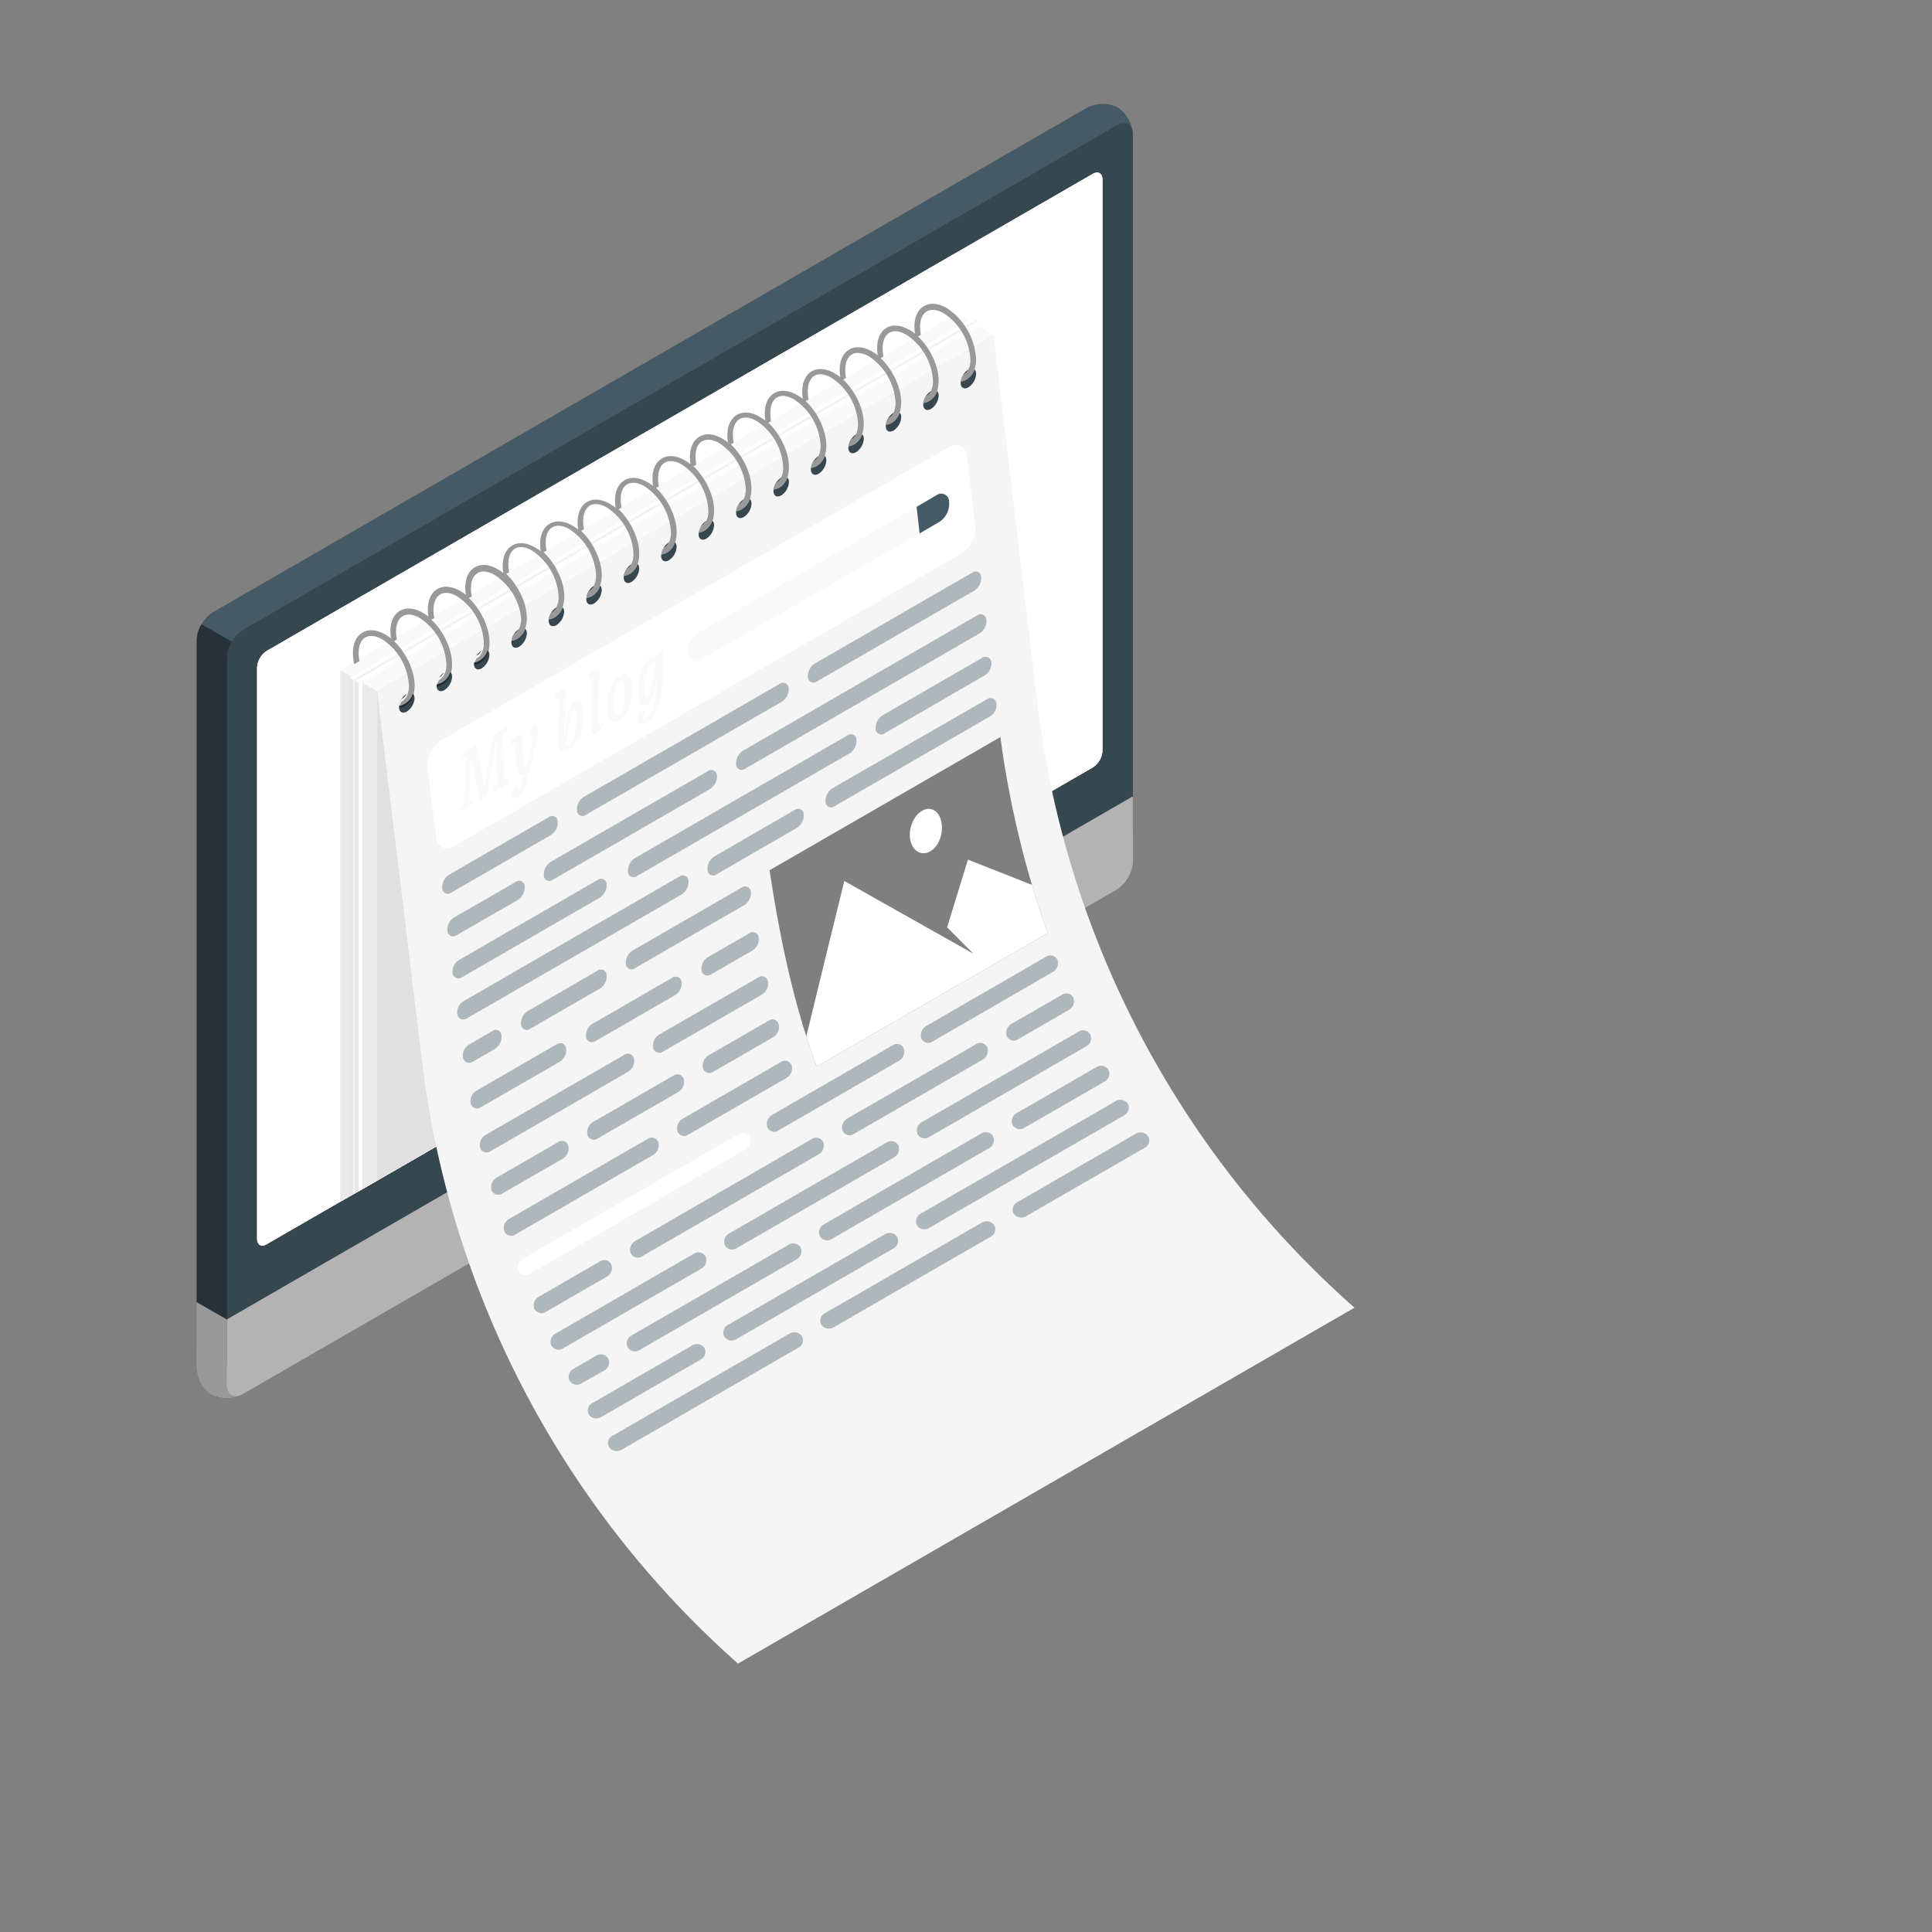 <svg xmlns="http://www.w3.org/2000/svg" viewBox="0 0 500 500"><rect x="0" y="0" width="500" height="500" fill="#808080" stroke="none"/><g id="freepik--Device--inject-171"><g id="freepik--device--inject-171"><path d="M202.51,341.47,236,322.12c3.45-2,5.18-4.6,5.18-7.21s0-4.66,0-4.66l-34.72-19.58a7.35,7.35,0,0,1-3.33-5.77V243.45l-58.46,33.78v41.45a7.35,7.35,0,0,0,3.33,5.77l29.54,17C184.42,345.46,195.61,345.46,202.51,341.47Z" style="fill:#FFFFFF"></path><g style="opacity:0.4"><path d="M202.51,341.47,236,322.12c3.45-2,5.18-4.6,5.18-7.21s0-4.66,0-4.66l-34.72-19.58a7.35,7.35,0,0,1-3.33-5.77V243.45l-58.46,33.78v41.45a7.35,7.35,0,0,0,3.33,5.77l29.54,17C184.42,345.46,195.61,345.46,202.51,341.47Z"></path></g><path d="M158.68,326v4.63L148,324.45a7.38,7.38,0,0,1-3.33-5.77V277.23l11.14-6.42c.23,2.82.48,5.75.71,8.59l-7.81,4.52v32.43a7.31,7.31,0,0,0,3.33,5.77Z" style="opacity:0.2"></path><path d="M148.68,316.36a7.36,7.36,0,0,0,3.33,5.77l25.5,14.69c6.9,4,18.09,4,25,0L236,317.47c6.9-4,6.9-10.44,0-14.42l-25.52-14.7a7.36,7.36,0,0,1-3.33-5.77V250.15l-58.46,33.78Z" style="fill:#FFFFFF"></path><path d="M148.68,316.36a7.36,7.36,0,0,0,3.33,5.77l25.5,14.69c6.9,4,18.09,4,25,0L236,317.47c6.9-4,6.9-10.44,0-14.42l-25.52-14.7a7.36,7.36,0,0,1-3.33-5.77V250.15l-58.46,33.78Z" style="opacity:0.3"></path><path d="M217.26,292.27h0l-6.79-3.92a7.36,7.36,0,0,1-3.33-5.77V250.15l-58.46,33.78v32.43a7.36,7.36,0,0,0,3.33,5.77l6.67,3.85Z" style="opacity:0.1"></path><path d="M241.16,310.26v4.65c0,2.62-1.73,5.21-5.18,7.22l-33.47,19.34a25.15,25.15,0,0,1-11.93,3v-4.64a25.15,25.15,0,0,0,11.93-3L236,317.47C239.43,315.49,241.16,312.87,241.16,310.26Z" style="fill:#FFFFFF"></path><path d="M241.16,310.26v4.65c0,2.62-1.73,5.21-5.18,7.22l-33.47,19.34a25.15,25.15,0,0,1-11.93,3v-4.64a25.15,25.15,0,0,0,11.93-3L236,317.47C239.43,315.49,241.16,312.87,241.16,310.26Z" style="opacity:0.2"></path><path d="M54.82,355.48c2.16,1.24,5.77,2.13,8.07.81L289,225.77c2.3-1.33,4.17-9.36,4.17-12V34.86a8.94,8.94,0,0,0-3.91-7.07,8.94,8.94,0,0,0-8.07.15L55.08,158.46a9.22,9.22,0,0,0-4.17,7.22V348.41A8.94,8.94,0,0,0,54.82,355.48Z" style="fill:#455a64"></path><path d="M62.3,361a9.05,9.05,0,0,1-7.48-.13c-3.21-1.84-3.91-5.36-3.91-8V337l7.81,4.52v16.84C58.72,360.75,60.28,361.82,62.3,361Z" style="fill:#FFFFFF"></path><path d="M62.3,361a9.05,9.05,0,0,1-7.48-.13c-3.21-1.84-3.91-5.36-3.91-8V337l7.81,4.52v16.84C58.72,360.75,60.28,361.82,62.3,361Z" style="opacity:0.4"></path><path d="M62.89,356.28,289,225.76c2.3-1.33,4.17-9.35,4.17-12V34.85c0-2.65-1.87-3.73-4.17-2.4L62.89,163a9.2,9.2,0,0,0-4.17,7.21V352.92C58.73,355.57,60.59,357.61,62.89,356.28Z" style="fill:#37474f"></path><path d="M58.72,341.48v16.84c0,2.65,1.87,3.73,4.17,2.4L289,230.2a9.22,9.22,0,0,0,4.17-7.21V206.11Z" style="fill:#FFFFFF"></path><path d="M58.72,341.48v16.84c0,2.65,1.87,3.73,4.17,2.4L289,230.2a9.22,9.22,0,0,0,4.17-7.21V206.11Z" style="opacity:0.3"></path><path d="M66.54,320.59V172.77a5.51,5.51,0,0,1,2.5-4.32L282.81,45c1.38-.79,2.5-.15,2.5,1.45V194.28a5.51,5.51,0,0,1-2.5,4.33L69,322C67.66,322.83,66.54,322.18,66.54,320.59Z" style="fill:#FFFFFF"></path><path d="M66.54,320.59V172.77a5.51,5.51,0,0,1,2.5-4.32L282.81,45c1.38-.79,2.5-.15,2.5,1.45V194.28a5.51,5.51,0,0,1-2.5,4.33L69,322C67.66,322.83,66.54,322.18,66.54,320.59Z" style="fill:#FFFFFF"></path><path d="M66.54,320.59V172.77a5.51,5.51,0,0,1,2.5-4.32L282.81,45c1.38-.79,2.5-.15,2.5,1.45V194.28a5.51,5.51,0,0,1-2.5,4.33L69,322C67.66,322.83,66.54,322.18,66.54,320.59Z" style="fill:#fff;opacity:0.5"></path><path d="M175.92,279.8a7.62,7.62,0,0,0-3.44,6c0,2.19,1.54,3.09,3.44,2a7.6,7.6,0,0,0,3.45-6C179.37,279.59,177.83,278.7,175.92,279.8Z" style="fill:#455a64"></path><path d="M60,166.06a8.86,8.86,0,0,0-1.23,4.12v171.3L50.91,337V165.68a8.63,8.63,0,0,1,1.23-4.12Z" style="fill:#263238"></path><polygon points="251.42 83.49 91.88 175.61 91.88 308.84 91.35 309.15 90.41 309.69 88.06 311.05 88.06 173.41 247.6 81.29 250.51 82.97 251.42 83.49" style="fill:#ebebeb"></polygon><polygon points="251.42 83.49 251.42 216.74 97.6 305.54 93.79 307.74 92.84 308.29 91.9 308.82 91.88 308.84 91.88 175.61 251.42 83.49" style="fill:#f0f0f0"></polygon><polygon points="247.6 81.29 251.42 83.5 91.88 175.61 88.06 173.4 247.6 81.29" style="fill:#fafafa"></polygon><polygon points="252.79 82.73 251.42 83.52 91.88 175.63 91.35 175.94 91.35 309.15 90.41 309.69 90.41 175.4 90.96 175.08 250.51 82.97 251.86 82.19 252.79 82.73" style="fill:#FFFFFF"></polygon><polygon points="252.79 82.73 251.42 83.52 91.88 175.63 91.35 175.94 91.35 309.15 90.41 309.69 90.41 175.4 90.96 175.08 250.51 82.97 251.86 82.19 252.79 82.73" style="opacity:0.1"></polygon><path d="M251.42,83.52,91.88,175.63h0l-.53.31v133.2l.53-.31,0,0,.94-.53,1-.55,3.81-2.2,153.82-88.81,1.37-.78V82.73Z" style="fill:#FFFFFF"></path><path d="M251.42,83.52,91.88,175.63h0l-.53.31v133.2l.53-.31,0,0,.94-.53,1-.55,3.81-2.2,153.82-88.81,1.37-.78V82.73Z" style="opacity:0.05"></path><polygon points="251.86 82.19 252.79 82.73 91.34 175.94 90.41 175.4 251.86 82.19" style="fill:#FFFFFF"></polygon><polygon points="251.86 82.19 252.79 82.73 91.34 175.94 90.41 175.4 251.86 82.19" style="fill:#fff;opacity:0.4"></polygon><polygon points="254.28 83.59 252.79 84.45 251.42 85.25 204.81 112.16 92.84 176.8 92.84 308.29 91.9 308.82 91.9 176.26 251.42 84.17 252.79 83.38 253.36 83.05 254.28 83.59" style="fill:#FFFFFF"></polygon><polygon points="254.28 83.59 252.79 84.45 251.42 85.25 204.81 112.16 92.84 176.8 92.84 308.29 91.9 308.82 91.9 176.26 251.42 84.17 252.79 83.38 253.36 83.05 254.28 83.59" style="opacity:0.1"></polygon><path d="M252.79,84.45l-1.37.8-46.61,26.91-112,64.65V308.29l1-.55,3.81-2.2,153.82-88.81,1.37-.78,1.49-.86V83.59Z" style="fill:#FFFFFF"></path><polygon points="253.35 83.05 254.29 83.59 92.84 176.81 91.91 176.26 253.35 83.05" style="fill:#FFFFFF"></polygon><polygon points="253.35 83.05 254.29 83.59 92.84 176.81 91.91 176.26 253.35 83.05" style="fill:#fff;opacity:0.4"></polygon><polygon points="257.15 86.81 254.28 88.47 252.79 89.33 251.42 90.11 97.6 178.91 97.6 305.54 93.79 307.74 93.79 176.71 251.42 85.71 252.79 84.91 253.33 84.61 254.28 85.16 257.15 86.81" style="fill:#ebebeb"></polygon><polygon points="253.32 84.6 257.14 86.8 97.61 178.91 93.79 176.71 253.32 84.6" style="fill:#fafafa"></polygon><polygon points="97.61 178.91 97.61 305.52 257.15 213.41 257.14 86.81 97.61 178.91" style="fill:#e0e0e0"></polygon></g></g><g id="freepik--Notebook--inject-171"><g id="freepik--notebook--inject-171"><path d="M268.46,181.87,257.15,86.81,97.6,178.92l11.64,95.86a247.91,247.91,0,0,0,81.24,155.3l.51.46,159.55-92.11h0A247.89,247.89,0,0,1,268.46,181.87Z" style="fill:#f5f5f5"></path><path d="M105.28,179.55c1.1-.63,2-.12,2,1.15a4.41,4.41,0,0,1-2,3.46c-1.11.64-2,.12-2-1.15A4.41,4.41,0,0,1,105.28,179.55Z" style="fill:#37474f"></path><path d="M99.66,163.64c-2.17-1.26-4.25-1.44-5.86-.51s-2.49,2.82-2.49,5.33a12.24,12.24,0,0,0,.35,2.83l1.33-.77a10.51,10.51,0,0,1-.21-2.06c0-2,.63-3.4,1.76-4.06s2.68-.47,4.38.51a15.2,15.2,0,0,1,6.88,11.91,6.24,6.24,0,0,1-.56,2.76,3.14,3.14,0,0,1-1.19,1.3l-.12.06a4.18,4.18,0,0,0-.63,1.73,4.21,4.21,0,0,0,1.48-.52,4.68,4.68,0,0,0,2.07-2.61,8.14,8.14,0,0,0,.42-2.72A16.84,16.84,0,0,0,99.66,163.64Z" style="fill:#FFFFFF"></path><path d="M115,174c1.1-.64,2-.12,2,1.15a4.43,4.43,0,0,1-2,3.46c-1.11.63-2,.12-2-1.16A4.39,4.39,0,0,1,115,174Z" style="fill:#37474f"></path><path d="M109.35,158c-2.17-1.25-4.25-1.43-5.86-.5s-2.49,2.82-2.49,5.33a12.16,12.16,0,0,0,.35,2.82l1.33-.77a10.41,10.41,0,0,1-.21-2c0-2,.63-3.41,1.76-4.06s2.68-.47,4.38.51a15.19,15.19,0,0,1,6.88,11.91,6,6,0,0,1-.56,2.75,3.2,3.2,0,0,1-1.19,1.3l-.12.07a4.13,4.13,0,0,0-.63,1.73,4.21,4.21,0,0,0,1.48-.52,4.7,4.7,0,0,0,2.07-2.62,8.12,8.12,0,0,0,.42-2.71A16.84,16.84,0,0,0,109.35,158Z" style="fill:#FFFFFF"></path><path d="M124.66,168.36c1.1-.63,2-.12,2,1.15a4.41,4.41,0,0,1-2,3.46c-1.11.64-2,.12-2-1.15A4.41,4.41,0,0,1,124.66,168.36Z" style="fill:#37474f"></path><path d="M119,152.45c-2.17-1.26-4.25-1.44-5.86-.51s-2.49,2.82-2.49,5.33a12.24,12.24,0,0,0,.35,2.83l1.33-.77a10.51,10.51,0,0,1-.21-2.06c0-2,.63-3.4,1.76-4.06s2.68-.47,4.38.51a15.2,15.2,0,0,1,6.88,11.91,6.08,6.08,0,0,1-.56,2.76,3.2,3.2,0,0,1-1.19,1.3l-.12.06a4.33,4.33,0,0,0-.63,1.73,4,4,0,0,0,1.48-.52,4.71,4.71,0,0,0,2.07-2.61,8.14,8.14,0,0,0,.42-2.72A16.84,16.84,0,0,0,119,152.45Z" style="fill:#FFFFFF"></path><path d="M134.35,162.77c1.1-.64,2-.12,2,1.15a4.43,4.43,0,0,1-2,3.46c-1.1.63-2,.12-2-1.16A4.4,4.4,0,0,1,134.35,162.77Z" style="fill:#37474f"></path><path d="M128.73,146.85c-2.17-1.25-4.25-1.43-5.86-.5s-2.49,2.82-2.49,5.33a12.16,12.16,0,0,0,.35,2.82l1.33-.77a10.41,10.41,0,0,1-.21-2c0-2,.63-3.41,1.76-4.06s2.69-.47,4.38.51A15.19,15.19,0,0,1,134.87,160a6,6,0,0,1-.56,2.75,3.2,3.2,0,0,1-1.19,1.3l-.12.07a4.27,4.27,0,0,0-.63,1.73,4.21,4.21,0,0,0,1.48-.52,4.7,4.7,0,0,0,2.07-2.62,8.12,8.12,0,0,0,.42-2.71A16.84,16.84,0,0,0,128.73,146.85Z" style="fill:#FFFFFF"></path><path d="M144,157.17c1.1-.63,2-.12,2,1.15a4.41,4.41,0,0,1-2,3.46c-1.1.64-2,.12-2-1.15A4.44,4.44,0,0,1,144,157.17Z" style="fill:#37474f"></path><path d="M138.42,141.26c-2.17-1.26-4.25-1.44-5.86-.51s-2.49,2.82-2.49,5.33a12.24,12.24,0,0,0,.35,2.83l1.33-.77a10.49,10.49,0,0,1-.2-2.06c0-2,.62-3.4,1.75-4.06s2.69-.47,4.39.51a15.22,15.22,0,0,1,6.87,11.91,6.08,6.08,0,0,1-.56,2.76,3.2,3.2,0,0,1-1.19,1.3l-.12.06a4.48,4.48,0,0,0-.63,1.73,4,4,0,0,0,1.48-.52,4.71,4.71,0,0,0,2.07-2.61,8.14,8.14,0,0,0,.42-2.72A16.84,16.84,0,0,0,138.42,141.26Z" style="fill:#FFFFFF"></path><path d="M153.73,151.58c1.1-.64,2-.12,2,1.15a4.43,4.43,0,0,1-2,3.46c-1.1.63-2,.12-2-1.16A4.4,4.4,0,0,1,153.73,151.58Z" style="fill:#37474f"></path><path d="M148.11,135.66c-2.17-1.25-4.25-1.43-5.86-.5s-2.49,2.82-2.49,5.32a12.74,12.74,0,0,0,.35,2.83l1.33-.77a10.42,10.42,0,0,1-.2-2.06c0-2,.62-3.4,1.75-4s2.69-.47,4.39.51a15.2,15.2,0,0,1,6.87,11.91,6.06,6.06,0,0,1-.56,2.75,3.2,3.2,0,0,1-1.19,1.3l-.12.07a4.43,4.43,0,0,0-.63,1.73,4.34,4.34,0,0,0,1.49-.52,4.69,4.69,0,0,0,2.06-2.62,8.11,8.11,0,0,0,.43-2.71A16.85,16.85,0,0,0,148.11,135.66Z" style="fill:#FFFFFF"></path><path d="M163.42,146c1.1-.63,2-.12,2,1.15a4.41,4.41,0,0,1-2,3.46c-1.1.64-2,.12-2-1.15A4.44,4.44,0,0,1,163.42,146Z" style="fill:#37474f"></path><path d="M157.8,130.07c-2.17-1.26-4.25-1.44-5.86-.51s-2.49,2.82-2.49,5.33a12.81,12.81,0,0,0,.35,2.83l1.33-.77a11.31,11.31,0,0,1-.2-2.06c0-2,.62-3.4,1.75-4.06s2.69-.47,4.39.51a15.22,15.22,0,0,1,6.87,11.91,6.08,6.08,0,0,1-.56,2.76,3.2,3.2,0,0,1-1.19,1.3l-.12.06a4.43,4.43,0,0,0-.63,1.73,4.14,4.14,0,0,0,1.49-.52A4.7,4.7,0,0,0,165,146a8.13,8.13,0,0,0,.43-2.72A16.85,16.85,0,0,0,157.8,130.07Z" style="fill:#FFFFFF"></path><path d="M173.11,140.39c1.1-.64,2-.12,2,1.15a4.43,4.43,0,0,1-2,3.46c-1.1.63-2,.12-2-1.16A4.4,4.4,0,0,1,173.11,140.39Z" style="fill:#37474f"></path><path d="M167.49,124.47c-2.17-1.25-4.25-1.43-5.86-.5s-2.49,2.81-2.49,5.32a12.74,12.74,0,0,0,.35,2.83l1.33-.77a11.22,11.22,0,0,1-.2-2.06c0-2,.62-3.4,1.75-4s2.69-.47,4.39.51a15.2,15.2,0,0,1,6.87,11.91,6.06,6.06,0,0,1-.56,2.75,3.07,3.07,0,0,1-1.19,1.3l-.12.07a4.43,4.43,0,0,0-.63,1.73,4.34,4.34,0,0,0,1.49-.52,4.72,4.72,0,0,0,2.06-2.62,8.11,8.11,0,0,0,.43-2.71A16.85,16.85,0,0,0,167.49,124.47Z" style="fill:#FFFFFF"></path><path d="M182.8,134.79c1.1-.63,2-.12,2,1.15a4.41,4.41,0,0,1-2,3.46c-1.1.64-2,.12-2-1.15A4.44,4.44,0,0,1,182.8,134.79Z" style="fill:#37474f"></path><path d="M177.18,118.88c-2.17-1.26-4.25-1.44-5.86-.51s-2.49,2.82-2.49,5.33a12.81,12.81,0,0,0,.35,2.83l1.33-.77a11.31,11.31,0,0,1-.2-2.06c0-2,.62-3.4,1.75-4.06s2.69-.47,4.39.51a15.22,15.22,0,0,1,6.87,11.91,6,6,0,0,1-.56,2.75,3.16,3.16,0,0,1-1.19,1.31l-.12.06a4.43,4.43,0,0,0-.63,1.73,4.14,4.14,0,0,0,1.49-.52,4.7,4.7,0,0,0,2.06-2.61,8.13,8.13,0,0,0,.43-2.72A16.85,16.85,0,0,0,177.18,118.88Z" style="fill:#FFFFFF"></path><path d="M192.49,129.2c1.1-.64,2-.12,2,1.15a4.43,4.43,0,0,1-2,3.46c-1.1.63-2,.12-2-1.16A4.39,4.39,0,0,1,192.49,129.2Z" style="fill:#37474f"></path><path d="M186.87,113.28c-2.17-1.25-4.25-1.43-5.86-.5s-2.49,2.81-2.49,5.32a12.74,12.74,0,0,0,.35,2.83l1.33-.77a11.22,11.22,0,0,1-.2-2.06c0-2,.62-3.4,1.75-4s2.69-.47,4.39.51A15.2,15.2,0,0,1,193,126.47a6.06,6.06,0,0,1-.56,2.75,3.2,3.2,0,0,1-1.19,1.3l-.12.07a4.43,4.43,0,0,0-.63,1.73,4.34,4.34,0,0,0,1.49-.52,4.75,4.75,0,0,0,2.07-2.62,8.38,8.38,0,0,0,.42-2.71A16.85,16.85,0,0,0,186.87,113.28Z" style="fill:#FFFFFF"></path><path d="M202.18,123.6c1.1-.63,2-.12,2,1.15a4.41,4.41,0,0,1-2,3.46c-1.1.64-2,.12-2-1.15A4.43,4.43,0,0,1,202.18,123.6Z" style="fill:#37474f"></path><path d="M196.56,107.69c-2.17-1.26-4.25-1.44-5.85-.51s-2.5,2.82-2.5,5.33a12.81,12.81,0,0,0,.35,2.83l1.33-.77a11.31,11.31,0,0,1-.2-2.06c0-2,.62-3.4,1.75-4.06s2.69-.47,4.39.51a15.22,15.22,0,0,1,6.87,11.91,6,6,0,0,1-.56,2.75,3.1,3.1,0,0,1-1.19,1.31l-.12.06a4.43,4.43,0,0,0-.63,1.73,4.34,4.34,0,0,0,1.49-.52,4.71,4.71,0,0,0,2.07-2.61,8.14,8.14,0,0,0,.42-2.72A16.85,16.85,0,0,0,196.56,107.69Z" style="fill:#FFFFFF"></path><path d="M211.86,118c1.1-.64,2-.12,2,1.15a4.43,4.43,0,0,1-2,3.46c-1.1.63-2,.12-2-1.15A4.41,4.41,0,0,1,211.86,118Z" style="fill:#37474f"></path><path d="M206.24,102.09c-2.17-1.25-4.25-1.43-5.86-.5s-2.49,2.82-2.49,5.33a12.88,12.88,0,0,0,.35,2.83l1.33-.77a11.31,11.31,0,0,1-.2-2.06c0-2,.62-3.41,1.75-4.06s2.69-.47,4.39.51a15.22,15.22,0,0,1,6.87,11.91,6,6,0,0,1-.56,2.75,3.14,3.14,0,0,1-1.19,1.3l-.12.07a4.43,4.43,0,0,0-.63,1.73,4.34,4.34,0,0,0,1.49-.52,4.75,4.75,0,0,0,2.07-2.62,8.34,8.34,0,0,0,.42-2.71A16.87,16.87,0,0,0,206.24,102.09Z" style="fill:#FFFFFF"></path><path d="M221.55,112.41c1.1-.63,2-.12,2,1.16a4.39,4.39,0,0,1-2,3.45c-1.1.64-2,.12-2-1.15A4.43,4.43,0,0,1,221.55,112.41Z" style="fill:#37474f"></path><path d="M215.93,96.5c-2.17-1.25-4.25-1.44-5.85-.51s-2.49,2.82-2.49,5.33a12.71,12.71,0,0,0,.34,2.83l1.33-.77a11.31,11.31,0,0,1-.2-2.06c0-2,.62-3.4,1.75-4.06s2.69-.47,4.39.52a15.2,15.2,0,0,1,6.87,11.91,6.06,6.06,0,0,1-.56,2.75,3.07,3.07,0,0,1-1.19,1.3l-.12.06a4.47,4.47,0,0,0-.63,1.74,4.56,4.56,0,0,0,1.49-.52,4.74,4.74,0,0,0,2.07-2.62,8.12,8.12,0,0,0,.42-2.71A16.85,16.85,0,0,0,215.93,96.5Z" style="fill:#FFFFFF"></path><path d="M231.24,106.82c1.1-.64,2-.12,2,1.15a4.44,4.44,0,0,1-2,3.46c-1.1.63-2,.12-2-1.15A4.41,4.41,0,0,1,231.24,106.82Z" style="fill:#37474f"></path><path d="M225.63,90.9c-2.18-1.25-4.26-1.43-5.86-.5s-2.49,2.82-2.49,5.33a12.85,12.85,0,0,0,.34,2.83l1.34-.78a10.41,10.41,0,0,1-.21-2c0-2,.62-3.41,1.75-4.06s2.69-.47,4.39.51a15.23,15.23,0,0,1,6.88,11.91,6.17,6.17,0,0,1-.56,2.75,3.22,3.22,0,0,1-1.2,1.3l-.12.07a4.25,4.25,0,0,0-.62,1.73,4.36,4.36,0,0,0,1.48-.52,4.75,4.75,0,0,0,2.07-2.62,8.34,8.34,0,0,0,.42-2.71A16.87,16.87,0,0,0,225.63,90.9Z" style="fill:#FFFFFF"></path><path d="M240.93,101.22c1.1-.63,2-.12,2,1.16a4.4,4.4,0,0,1-2,3.45c-1.1.64-2,.12-2-1.15A4.43,4.43,0,0,1,240.93,101.22Z" style="fill:#37474f"></path><path d="M235.32,85.31c-2.17-1.25-4.26-1.44-5.86-.51S227,87.62,227,90.13a12.71,12.71,0,0,0,.34,2.83l1.34-.77a10.51,10.51,0,0,1-.21-2.06c0-2,.62-3.4,1.75-4.06s2.69-.47,4.39.52a15.21,15.21,0,0,1,6.88,11.91,6.2,6.2,0,0,1-.56,2.75,3.29,3.29,0,0,1-1.2,1.3l-.12.06a4.3,4.3,0,0,0-.62,1.74,4.58,4.58,0,0,0,1.48-.52,4.74,4.74,0,0,0,2.07-2.62,8.38,8.38,0,0,0,.42-2.71A16.84,16.84,0,0,0,235.32,85.31Z" style="fill:#FFFFFF"></path><path d="M250.62,95.63c1.1-.64,2-.12,2,1.15a4.44,4.44,0,0,1-2,3.46c-1.1.63-2,.12-2-1.15A4.41,4.41,0,0,1,250.62,95.63Z" style="fill:#37474f"></path><path d="M245,79.71c-2.17-1.25-4.26-1.43-5.86-.5s-2.49,2.82-2.49,5.33a12.31,12.31,0,0,0,.35,2.83l1.33-.78a10.41,10.41,0,0,1-.21-2c0-2,.62-3.41,1.75-4.06s2.69-.47,4.39.51a15.23,15.23,0,0,1,6.88,11.91,6.17,6.17,0,0,1-.56,2.75,3.16,3.16,0,0,1-1.2,1.3l-.12.07a4.25,4.25,0,0,0-.62,1.73,4.36,4.36,0,0,0,1.48-.52,4.7,4.7,0,0,0,2.07-2.62,8.08,8.08,0,0,0,.42-2.71A16.84,16.84,0,0,0,245,79.71Z" style="fill:#FFFFFF"></path><path d="M245,79.71c-2.17-1.25-4.26-1.43-5.86-.5s-2.49,2.82-2.49,5.33a11.26,11.26,0,0,0,.16,1.81,13,13,0,0,0-1.5-1c-2.18-1.25-4.26-1.44-5.86-.51S227,87.62,227,90.13a11.49,11.49,0,0,0,.16,1.82,12,12,0,0,0-1.5-1c-2.18-1.25-4.26-1.43-5.86-.5s-2.49,2.82-2.49,5.33a11.26,11.26,0,0,0,.16,1.81,12.31,12.31,0,0,0-1.51-1c-2.17-1.25-4.25-1.44-5.85-.51s-2.49,2.82-2.49,5.33a11.49,11.49,0,0,0,.16,1.82,11.38,11.38,0,0,0-1.51-1c-2.17-1.25-4.25-1.43-5.86-.5s-2.49,2.82-2.49,5.33a11.28,11.28,0,0,0,.17,1.8,11.12,11.12,0,0,0-1.5-1c-2.17-1.26-4.25-1.44-5.85-.51s-2.5,2.82-2.5,5.33a11.29,11.29,0,0,0,.17,1.81,12.31,12.31,0,0,0-1.51-1c-2.17-1.25-4.25-1.43-5.86-.5s-2.49,2.81-2.49,5.32a11.52,11.52,0,0,0,.17,1.82,10.43,10.43,0,0,0-1.51-1c-2.17-1.26-4.25-1.44-5.86-.51s-2.49,2.82-2.49,5.33a11.29,11.29,0,0,0,.17,1.81,12.31,12.31,0,0,0-1.51-1c-2.17-1.25-4.25-1.43-5.86-.5s-2.49,2.81-2.49,5.32a11.42,11.42,0,0,0,.17,1.82,11.29,11.29,0,0,0-1.51-1c-2.17-1.26-4.25-1.44-5.86-.51s-2.49,2.82-2.49,5.33a11.29,11.29,0,0,0,.17,1.81,12.31,12.31,0,0,0-1.51-1c-2.17-1.25-4.25-1.43-5.86-.5s-2.49,2.82-2.49,5.32a11.42,11.42,0,0,0,.17,1.82,11.29,11.29,0,0,0-1.51-1c-2.17-1.26-4.25-1.44-5.86-.51s-2.49,2.82-2.49,5.33a11.29,11.29,0,0,0,.17,1.81,12.31,12.31,0,0,0-1.51-1c-2.17-1.25-4.25-1.43-5.86-.5s-2.49,2.82-2.49,5.33a11.4,11.4,0,0,0,.17,1.81,11.29,11.29,0,0,0-1.51-1c-2.17-1.26-4.25-1.44-5.86-.51s-2.49,2.82-2.49,5.33a11.29,11.29,0,0,0,.17,1.81,12.31,12.31,0,0,0-1.51-1c-2.17-1.25-4.25-1.43-5.86-.5s-2.49,2.82-2.49,5.33a11.4,11.4,0,0,0,.17,1.81,11.29,11.29,0,0,0-1.51-1c-2.17-1.26-4.25-1.44-5.86-.51s-2.49,2.82-2.49,5.33a12.24,12.24,0,0,0,.35,2.83l1.33-.77a10.51,10.51,0,0,1-.21-2.06c0-2,.63-3.4,1.76-4.06s2.68-.47,4.38.51a15.2,15.2,0,0,1,6.88,11.91,6.24,6.24,0,0,1-.56,2.76,3.14,3.14,0,0,1-1.19,1.3l-.12.06a4.18,4.18,0,0,0-.63,1.73,4.21,4.21,0,0,0,1.48-.52,4.68,4.68,0,0,0,2.07-2.61,8.14,8.14,0,0,0,.42-2.72c0-3.93-2.24-8.56-5.33-11.47l.74-.43a10.41,10.41,0,0,1-.21-2c0-2,.63-3.41,1.76-4.06s2.68-.47,4.38.51a15.19,15.19,0,0,1,6.88,11.91,6,6,0,0,1-.56,2.75,3.2,3.2,0,0,1-1.19,1.3l-.12.07a4.13,4.13,0,0,0-.63,1.73,4.21,4.21,0,0,0,1.48-.52,4.7,4.7,0,0,0,2.07-2.62,8.12,8.12,0,0,0,.42-2.71c0-3.93-2.24-8.57-5.33-11.47l.74-.43a10.51,10.51,0,0,1-.21-2.06c0-2,.63-3.4,1.76-4.06s2.68-.47,4.38.51a15.2,15.2,0,0,1,6.88,11.91,6.08,6.08,0,0,1-.56,2.76,3.2,3.2,0,0,1-1.19,1.3l-.12.06a4.27,4.27,0,0,0-.63,1.73,4,4,0,0,0,1.48-.52,4.71,4.71,0,0,0,2.07-2.61,8.14,8.14,0,0,0,.42-2.72c0-3.93-2.24-8.56-5.33-11.47l.74-.43a10.41,10.41,0,0,1-.21-2c0-2,.63-3.41,1.76-4.06s2.69-.47,4.38.51A15.19,15.19,0,0,1,134.87,160a6,6,0,0,1-.56,2.75,3.2,3.2,0,0,1-1.19,1.3l-.12.07a4.27,4.27,0,0,0-.63,1.73,4.21,4.21,0,0,0,1.48-.52,4.7,4.7,0,0,0,2.07-2.62,8.12,8.12,0,0,0,.42-2.71c0-3.93-2.24-8.57-5.33-11.47l.74-.43a10.49,10.49,0,0,1-.2-2.06c0-2,.62-3.4,1.75-4.06s2.69-.47,4.38.51a15.2,15.2,0,0,1,6.88,11.91,6.08,6.08,0,0,1-.56,2.76,3.2,3.2,0,0,1-1.19,1.3l-.12.06a4.43,4.43,0,0,0-.63,1.73,4.14,4.14,0,0,0,1.49-.52,4.74,4.74,0,0,0,2.06-2.61,8.13,8.13,0,0,0,.43-2.72c0-3.93-2.25-8.56-5.34-11.47l.74-.43a10.42,10.42,0,0,1-.2-2.06c0-2,.62-3.4,1.75-4s2.69-.47,4.39.51a15.2,15.2,0,0,1,6.87,11.91,6.06,6.06,0,0,1-.56,2.75,3.2,3.2,0,0,1-1.19,1.3l-.12.07a4.43,4.43,0,0,0-.63,1.73,4.34,4.34,0,0,0,1.49-.52,4.69,4.69,0,0,0,2.06-2.62,8.11,8.11,0,0,0,.43-2.71c0-3.93-2.25-8.57-5.34-11.47l.74-.43a11.31,11.31,0,0,1-.2-2.06c0-2,.62-3.4,1.75-4.06s2.69-.47,4.39.51a15.22,15.22,0,0,1,6.87,11.91,6.08,6.08,0,0,1-.56,2.76,3.2,3.2,0,0,1-1.19,1.3l-.12.06a4.43,4.43,0,0,0-.63,1.73,4.14,4.14,0,0,0,1.49-.52A4.7,4.7,0,0,0,165,146a8.13,8.13,0,0,0,.43-2.72c0-3.93-2.25-8.56-5.34-11.47l.74-.43a11.22,11.22,0,0,1-.2-2.06c0-2,.62-3.4,1.75-4s2.69-.47,4.39.51a15.2,15.2,0,0,1,6.87,11.91,6.06,6.06,0,0,1-.56,2.75,3.07,3.07,0,0,1-1.19,1.3l-.12.07a4.43,4.43,0,0,0-.63,1.73,4.34,4.34,0,0,0,1.49-.52,4.72,4.72,0,0,0,2.06-2.62,8.11,8.11,0,0,0,.43-2.71c0-3.93-2.25-8.57-5.34-11.47l.74-.43a11.31,11.31,0,0,1-.2-2.06c0-2,.62-3.4,1.75-4.06s2.69-.47,4.39.51a15.22,15.22,0,0,1,6.87,11.91,6,6,0,0,1-.56,2.75,3.16,3.16,0,0,1-1.19,1.31l-.12.06a4.43,4.43,0,0,0-.63,1.73,4.14,4.14,0,0,0,1.49-.52,4.7,4.7,0,0,0,2.06-2.61,8.13,8.13,0,0,0,.43-2.72c0-3.93-2.25-8.56-5.34-11.47l.74-.43a11.22,11.22,0,0,1-.2-2.06c0-2,.62-3.4,1.75-4s2.69-.47,4.39.51A15.2,15.2,0,0,1,193,126.47a6.06,6.06,0,0,1-.56,2.75,3.2,3.2,0,0,1-1.19,1.3l-.12.07a4.43,4.43,0,0,0-.63,1.73,4.34,4.34,0,0,0,1.49-.52,4.75,4.75,0,0,0,2.07-2.62,8.38,8.38,0,0,0,.42-2.71c0-3.93-2.25-8.57-5.34-11.47l.74-.43a11.31,11.31,0,0,1-.2-2.06c0-2,.62-3.4,1.75-4.06s2.69-.47,4.39.51a15.22,15.22,0,0,1,6.87,11.91,6,6,0,0,1-.56,2.75,3.1,3.1,0,0,1-1.19,1.31l-.12.06a4.43,4.43,0,0,0-.63,1.73,4.34,4.34,0,0,0,1.49-.52,4.71,4.71,0,0,0,2.07-2.61,8.14,8.14,0,0,0,.42-2.72c0-3.93-2.25-8.57-5.34-11.47l.73-.42a11.31,11.31,0,0,1-.2-2.06c0-2,.62-3.41,1.75-4.06s2.69-.47,4.39.51a15.22,15.22,0,0,1,6.87,11.91,6,6,0,0,1-.56,2.75,3.14,3.14,0,0,1-1.19,1.3l-.12.07a4.43,4.43,0,0,0-.63,1.73,4.34,4.34,0,0,0,1.49-.52,4.75,4.75,0,0,0,2.07-2.62,8.34,8.34,0,0,0,.42-2.71c0-3.93-2.25-8.57-5.34-11.47l.74-.43a11.31,11.31,0,0,1-.2-2.06c0-2,.62-3.4,1.75-4.06s2.69-.47,4.39.52a15.2,15.2,0,0,1,6.87,11.91,6.06,6.06,0,0,1-.56,2.75,3.07,3.07,0,0,1-1.19,1.3l-.12.06a4.47,4.47,0,0,0-.63,1.74,4.56,4.56,0,0,0,1.49-.52,4.74,4.74,0,0,0,2.07-2.62,8.12,8.12,0,0,0,.42-2.71c0-3.94-2.25-8.57-5.34-11.47l.75-.44a10.41,10.41,0,0,1-.21-2c0-2,.62-3.41,1.75-4.06s2.69-.47,4.39.51a15.23,15.23,0,0,1,6.88,11.91,6.17,6.17,0,0,1-.56,2.75,3.22,3.22,0,0,1-1.2,1.3l-.12.07a4.25,4.25,0,0,0-.62,1.73,4.36,4.36,0,0,0,1.48-.52,4.75,4.75,0,0,0,2.07-2.62,8.34,8.34,0,0,0,.42-2.71c0-3.93-2.25-8.57-5.34-11.47l.75-.43a10.51,10.51,0,0,1-.21-2.06c0-2,.62-3.4,1.75-4.06s2.69-.47,4.39.52a15.21,15.21,0,0,1,6.88,11.91,6.2,6.2,0,0,1-.56,2.75,3.29,3.29,0,0,1-1.2,1.3l-.12.06a4.3,4.3,0,0,0-.62,1.74,4.58,4.58,0,0,0,1.48-.52,4.74,4.74,0,0,0,2.07-2.62,8.38,8.38,0,0,0,.42-2.71c0-3.94-2.25-8.57-5.34-11.48l.75-.43a10.41,10.41,0,0,1-.21-2c0-2,.62-3.41,1.75-4.06s2.69-.47,4.39.51a15.23,15.23,0,0,1,6.88,11.91,6.17,6.17,0,0,1-.56,2.75,3.16,3.16,0,0,1-1.2,1.3l-.12.07a4.25,4.25,0,0,0-.62,1.73,4.36,4.36,0,0,0,1.48-.52,4.7,4.7,0,0,0,2.07-2.62,8.08,8.08,0,0,0,.42-2.71A16.84,16.84,0,0,0,245,79.71Z" style="opacity:0.4"></path><path d="M114.22,191.54,245.5,115.75c2.29-1.32,4.4-.27,4.71,2.36l2.18,18a7.87,7.87,0,0,1-3.58,7.15L117.58,218.94c-2.29,1.32-4.41.26-4.73-2.36l-2.2-17.89A7.84,7.84,0,0,1,114.22,191.54Z" style="fill:#FFFFFF"></path><path d="M125.93,205.81l-1.73,1.36-2.39-11.59-.53,11.56,1.23-.41-.08,1.23L119,210l.08-1.24,1.13-.94.54-12.15-1.15.3.08-1.19,3.56-2.05,2.13,10.62,2.37-13.22,3.53-2-.08,1.24-1,.86.27,11.72,1.21-.42-.08,1.23L127.53,205l.08-1.23,1.13-.93-.24-11.4Z" style="fill:#fafafa"></path><path d="M133.81,206.24c-.77.44-1.29.13-1.29-.78a2.87,2.87,0,0,1,1.17-2.49l.18.59c.13.41.27.75.61.55s.55-.82.77-1.69l.57-2.19-.36.21c-.55.32-.91.12-1.25-.53a15.19,15.19,0,0,1-.74-5.71v-1.61c0-.45-.1-.54-.3-.42a3.7,3.7,0,0,0-.7.68l-.22-1a6.68,6.68,0,0,1,1.74-1.68c.94-.54,1.23.12,1.23,1.24,0,.48,0,1,0,1.6a17,17,0,0,0,.51,5c.16.52.34.5.53.39l.06,0,1.47-6.35c.29-1.24.14-1.45-.32-1.44H137a2.76,2.76,0,0,1,1.07-2.72c.68-.39,1.12,0,1.12,1.18a25.19,25.19,0,0,1-.92,5.08l-1.74,7C135.9,203.51,135.31,205.37,133.81,206.24Z" style="fill:#fafafa"></path><path d="M144.45,194.55l.35-14.15-1.1.19.08-1.19L146.2,178l.22.1-.17,7.1-.41,5.21.11,0,.51-3.21c.52-3.29,1.1-4.89,2.42-5.65,1.48-.86,2.14.6,2.14,3.39,0,4.41-1.45,7.66-3.6,8.9A5.05,5.05,0,0,1,144.45,194.55Zm2.45-5-.52,3a1.18,1.18,0,0,0,1-.19c1.28-.74,1.77-3.65,1.77-6.21,0-1.3,0-2.9-.63-2.54S147.59,185.52,146.9,189.54Z" style="fill:#fafafa"></path><path d="M152.32,175.62l.11-1.21L154.9,173l.22.11-.3,13.93c0,.58.05.86.36.68a2.67,2.67,0,0,0,.72-.89l.32.84a6,6,0,0,1-1.83,2.15c-.85.5-1.33.08-1.29-1.45l.34-12.94Z" style="fill:#fafafa"></path><path d="M160.54,174.81c2.07-1.2,3,.46,3,3.61s-1,6.67-3.41,8.07c-1.95,1.12-3-.34-3-3.54S158,176.27,160.54,174.81Zm1.17,4.65c0-2.3-.22-3.8-1.25-3.21-1.27.73-1.47,3.28-1.47,5.65s.28,3.67,1.27,3.1C161.47,184.3,161.71,182,161.71,179.46Z" style="fill:#fafafa"></path><path d="M169.89,175l-.29,1.76c-.59,3.56-1.1,4.91-2.3,5.6-1.56.9-2.24-.82-2.24-3.34,0-4,1.31-7.55,3.32-8.71a3.32,3.32,0,0,1,1.69-.47l.92-1.06.55-.1-.22,9.37c-.09,3.56-1.42,7.4-4.14,9-1.09.63-2.23.61-2.23-.93a2.57,2.57,0,0,1,1-2.2.74.74,0,0,1,.91.07l-.13.62c-.22,1.06-.07,1.4.65,1,1.43-.82,2.19-3.16,2.36-6.5l.22-4.09Zm-.65-.72.47-2.83a1.15,1.15,0,0,0-1,.17c-1.29.74-1.8,3.47-1.8,6.37,0,1.88.08,2.83.69,2.48S168.49,178.85,169.24,174.25Z" style="fill:#fafafa"></path><path d="M245.61,129.88l0,.21a5.49,5.49,0,0,1-2.51,5l-61.72,35.6A2.05,2.05,0,0,1,178.1,169l0-.18a5.52,5.52,0,0,1,2.5-5l61.73-35.63A2.05,2.05,0,0,1,245.61,129.88Z" style="fill:#fafafa"></path><path d="M238,138.05l5.12-3a5.49,5.49,0,0,0,2.51-5l0-.21a2.05,2.05,0,0,0-3.3-1.66l-5.12,3Z" style="fill:#455a64"></path><path d="M144.34,212.61a3.87,3.87,0,0,1-1.8,3.51L116.8,231a1.45,1.45,0,0,1-2.35-1.12,3.85,3.85,0,0,1,1.79-3.51L142,211.49A1.44,1.44,0,0,1,144.34,212.61Z" style="fill:#455a64;opacity:0.4"></path><path d="M204.12,178.1a3.88,3.88,0,0,1-1.8,3.51l-50.67,29.25a1.45,1.45,0,0,1-2.35-1.12,3.87,3.87,0,0,1,1.8-3.51L201.77,177A1.45,1.45,0,0,1,204.12,178.1Z" style="fill:#455a64;opacity:0.4"></path><path d="M252.12,152.86l-40.69,23.49a1.45,1.45,0,0,1-2.35-1.12,3.87,3.87,0,0,1,1.8-3.51l40.71-23.51a1.44,1.44,0,0,1,2.34,1.13A3.9,3.9,0,0,1,252.12,152.86Z" style="fill:#455a64;opacity:0.4"></path><path d="M135.79,229.42a3.87,3.87,0,0,1-1.8,3.51L118.2,242a1.49,1.49,0,0,1-2.42-1.08,3.74,3.74,0,0,1,1.73-3.48l15.92-9.18A1.45,1.45,0,0,1,135.79,229.42Z" style="fill:#455a64;opacity:0.4"></path><path d="M185.54,200.69a3.88,3.88,0,0,1-1.79,3.51L143.1,227.67a1.44,1.44,0,0,1-2.35-1.12,3.88,3.88,0,0,1,1.79-3.51l40.64-23.46A1.45,1.45,0,0,1,185.54,200.69Z" style="fill:#455a64;opacity:0.4"></path><path d="M253.52,163.92l-60.66,35a1.45,1.45,0,0,1-2.36-1.13,3.89,3.89,0,0,1,1.8-3.51l60.56-35a1.49,1.49,0,0,1,2.41,1.09A3.74,3.74,0,0,1,253.52,163.92Z" style="fill:#455a64;opacity:0.4"></path><path d="M157,228.81a3.88,3.88,0,0,1-1.8,3.52l-35.59,20.55a1.54,1.54,0,0,1-2.48-1,3.53,3.53,0,0,1,1.66-3.43l35.86-20.71A1.45,1.45,0,0,1,157,228.81Z" style="fill:#455a64;opacity:0.4"></path><path d="M221.66,191.45a3.86,3.86,0,0,1-1.79,3.52l-55,31.74a1.45,1.45,0,0,1-2.35-1.12,3.89,3.89,0,0,1,1.8-3.52l55-31.74A1.45,1.45,0,0,1,221.66,191.45Z" style="fill:#455a64;opacity:0.4"></path><path d="M254.88,174.76l-25.9,15a1.45,1.45,0,0,1-2.36-1.12,3.9,3.9,0,0,1,1.8-3.52l25.67-14.82a1.54,1.54,0,0,1,2.47,1.06A3.58,3.58,0,0,1,254.88,174.76Z" style="fill:#455a64;opacity:0.4"></path><path d="M178.16,228a3.85,3.85,0,0,1-1.79,3.51l-55.47,32a1.59,1.59,0,0,1-2.54-1,3.4,3.4,0,0,1,1.6-3.41l55.84-32.24A1.45,1.45,0,0,1,178.16,228Z" style="fill:#455a64;opacity:0.4"></path><path d="M208,210.75a3.86,3.86,0,0,1-1.79,3.51l-20.76,12a1.44,1.44,0,0,1-2.35-1.12,3.86,3.86,0,0,1,1.79-3.51l20.75-12A1.45,1.45,0,0,1,208,210.75Z" style="fill:#455a64;opacity:0.4"></path><path d="M256.22,185.4,216,208.64a1.45,1.45,0,0,1-2.35-1.12,3.87,3.87,0,0,1,1.79-3.52l39.9-23a1.58,1.58,0,0,1,2.53,1A3.44,3.44,0,0,1,256.22,185.4Z" style="fill:#455a64;opacity:0.4"></path><path d="M129.78,268a3.78,3.78,0,0,1-1.75,3.5l-5.59,3.23a1.66,1.66,0,0,1-2.62-1,3.26,3.26,0,0,1,1.53-3.37l6-3.49A1.48,1.48,0,0,1,129.78,268Z" style="fill:#455a64;opacity:0.4"></path><path d="M157,252.34a3.76,3.76,0,0,1-1.74,3.49l-18,10.4a1.48,1.48,0,0,1-2.41-1.09,3.76,3.76,0,0,1,1.75-3.49l18-10.41A1.47,1.47,0,0,1,157,252.34Z" style="fill:#455a64;opacity:0.4"></path><path d="M194.33,230.76a3.68,3.68,0,0,1-1.71,3.47l-28.26,16.31a1.49,1.49,0,0,1-2.41-1.09A3.76,3.76,0,0,1,163.7,246l28.21-16.28A1.5,1.5,0,0,1,194.33,230.76Z" style="fill:#455a64;opacity:0.4"></path><path d="M146.52,271.34a3.52,3.52,0,0,1-1.65,3.43L124.5,286.53a1.71,1.71,0,0,1-2.68-.93,3.11,3.11,0,0,1,1.47-3.32l20.74-12A1.55,1.55,0,0,1,146.52,271.34Z" style="fill:#455a64;opacity:0.4"></path><path d="M176.39,254.1a3.5,3.5,0,0,1-1.64,3.42l-12.7,7.33-7.87,4.54a1.56,1.56,0,0,1-2.51-1,3.53,3.53,0,0,1,1.66-3.43l20.57-11.88A1.55,1.55,0,0,1,176.39,254.1Z" style="fill:#455a64;opacity:0.4"></path><path d="M196.35,242.57a3.52,3.52,0,0,1-1.64,3.43l-10.66,6.15a1.56,1.56,0,0,1-2.5-1,3.51,3.51,0,0,1,1.66-3.43l10.66-6.15A1.54,1.54,0,0,1,196.35,242.57Z" style="fill:#455a64;opacity:0.4"></path><path d="M164.08,274a3.29,3.29,0,0,1-1.54,3.38L127,297.91a1.79,1.79,0,0,1-2.75-.89,3,3,0,0,1,1.4-3.29l35.81-20.68A1.63,1.63,0,0,1,164.08,274Z" style="fill:#455a64;opacity:0.4"></path><path d="M198.74,254a3.34,3.34,0,0,1-1.56,3.39l-25.55,14.75a1.64,1.64,0,0,1-2.6-1,3.32,3.32,0,0,1,1.56-3.39L196.17,253A1.62,1.62,0,0,1,198.74,254Z" style="fill:#455a64;opacity:0.4"></path><path d="M147.08,296.55a3.1,3.1,0,0,1-1.45,3.32l-15.63,9a1.84,1.84,0,0,1-2.8-.86,2.84,2.84,0,0,1,1.34-3.25l15.86-9.16A1.72,1.72,0,0,1,147.08,296.55Z" style="fill:#455a64;opacity:0.4"></path><path d="M175.52,282.61l-20.78,12a1.74,1.74,0,0,1-2.71-.92,3.12,3.12,0,0,1,1.47-3.33l20.8-12a1.71,1.71,0,0,1,2.67.93A3.09,3.09,0,0,1,175.52,282.61Z" style="fill:#455a64;opacity:0.4"></path><path d="M201.54,265.11a3.13,3.13,0,0,1-1.46,3.33l-15.46,8.92a1.73,1.73,0,0,1-2.7-.92,3.12,3.12,0,0,1,1.47-3.33l15.49-8.94A1.7,1.7,0,0,1,201.54,265.11Z" style="fill:#455a64;opacity:0.4"></path><path d="M170.38,295.64a2.91,2.91,0,0,1-1.37,3.27l-35.62,20.57a1.93,1.93,0,0,1-2.88-.83,2.74,2.74,0,0,1,1.28-3.22l35.81-20.67A1.81,1.81,0,0,1,170.38,295.64Z" style="fill:#455a64;opacity:0.4"></path><path d="M204.87,275.72a2.86,2.86,0,0,1-1.33,3.25l-25.43,14.68a1.82,1.82,0,0,1-2.78-.87,2.9,2.9,0,0,1,1.37-3.27l25.39-14.66A1.82,1.82,0,0,1,204.87,275.72Z" style="fill:#455a64;opacity:0.4"></path><path d="M194,294.35a2.76,2.76,0,0,1-1.29,3.22l-55.6,32.1a2,2,0,0,1-2.93-.78,2.61,2.61,0,0,1,1.21-3.18l55.75-32.19A1.9,1.9,0,0,1,194,294.35Z" style="fill:#FFFFFF"></path><path d="M233.89,271.34a2.74,2.74,0,0,1-1.28,3.22l-31.15,18a1.92,1.92,0,0,1-2.87-.83,2.74,2.74,0,0,1,1.28-3.22l31.16-18A1.9,1.9,0,0,1,233.89,271.34Z" style="fill:#455a64;opacity:0.4"></path><path d="M272.47,251.55l-31.15,18a1.92,1.92,0,0,1-2.87-.82,2.74,2.74,0,0,1,1.28-3.22l31-17.92a2,2,0,0,1,2.92.79A2.64,2.64,0,0,1,272.47,251.55Z" style="fill:#455a64;opacity:0.4"></path><path d="M158.21,327.24a2.61,2.61,0,0,1-1.2,3.17l-15.72,9.08a2.08,2.08,0,0,1-3-.75,2.5,2.5,0,0,1,1.14-3.14l15.85-9.15A2,2,0,0,1,158.21,327.24Z" style="fill:#455a64;opacity:0.4"></path><path d="M213.05,295.58a2.63,2.63,0,0,1-1.22,3.18L166.22,325.1a2,2,0,0,1-3-.78,2.63,2.63,0,0,1,1.22-3.18l45.65-26.35A2,2,0,0,1,213.05,295.58Z" style="fill:#455a64;opacity:0.4"></path><path d="M255.51,271.07a2.63,2.63,0,0,1-1.22,3.18L221,293.45a2,2,0,0,1-2.94-.79,2.66,2.66,0,0,1,1.23-3.19l33.26-19.2A2,2,0,0,1,255.51,271.07Z" style="fill:#455a64;opacity:0.4"></path><path d="M276.61,261.37l-13.1,7.56a2,2,0,0,1-2.95-.77,2.66,2.66,0,0,1,1.23-3.19l13-7.5a2.06,2.06,0,0,1,3,.75A2.54,2.54,0,0,1,276.61,261.37Z" style="fill:#455a64;opacity:0.4"></path><path d="M182.61,325.19a2.48,2.48,0,0,1-1.12,3.13l-35.74,20.62a2.16,2.16,0,0,1-3.06-.71,2.4,2.4,0,0,1,1.08-3.1l35.81-20.67A2.11,2.11,0,0,1,182.61,325.19Z" style="fill:#455a64;opacity:0.4"></path><path d="M232.48,296.4a2.48,2.48,0,0,1-1.12,3.13l-40.75,23.52a2.12,2.12,0,0,1-3-.73,2.45,2.45,0,0,1,1.12-3.12l40.75-23.53A2.12,2.12,0,0,1,232.48,296.4Z" style="fill:#455a64;opacity:0.4"></path><path d="M281.07,270.82l-40.6,23.44a2.11,2.11,0,0,1-3-.73,2.46,2.46,0,0,1,1.12-3.13L279.12,267a2.14,2.14,0,0,1,3.05.72A2.42,2.42,0,0,1,281.07,270.82Z" style="fill:#455a64;opacity:0.4"></path><path d="M157.41,351.58a2.37,2.37,0,0,1-1,3.09L150.53,358a2.26,2.26,0,0,1-3.13-.67,2.31,2.31,0,0,1,1-3.07l5.89-3.4A2.22,2.22,0,0,1,157.41,351.58Z" style="fill:#455a64;opacity:0.4"></path><path d="M207.19,322.84a2.34,2.34,0,0,1-1.05,3.08l-40.6,23.45a2.22,2.22,0,0,1-3.1-.69,2.35,2.35,0,0,1,1.05-3.09l40.6-23.44A2.21,2.21,0,0,1,207.19,322.84Z" style="fill:#455a64;opacity:0.4"></path><path d="M257,294.07a2.34,2.34,0,0,1-1.05,3.08l-40.66,23.48a2.21,2.21,0,0,1-3.1-.69,2.35,2.35,0,0,1,1.05-3.09l40.66-23.48A2.21,2.21,0,0,1,257,294.07Z" style="fill:#455a64;opacity:0.4"></path><path d="M285.85,279.91l-20.68,11.94a2.22,2.22,0,0,1-3.1-.69,2.37,2.37,0,0,1,1.05-3.09l20.65-11.91a2.23,2.23,0,0,1,3.11.68A2.31,2.31,0,0,1,285.85,279.91Z" style="fill:#455a64;opacity:0.4"></path><path d="M182.31,348.87a2.24,2.24,0,0,1-1,3l-25.74,14.86a2.35,2.35,0,0,1-3.19-.63,2.21,2.21,0,0,1,.95-3l25.79-14.89A2.32,2.32,0,0,1,182.31,348.87Z" style="fill:#455a64;opacity:0.4"></path><path d="M232.17,320.08a2.26,2.26,0,0,1-1,3.05L190.6,346.56a2.3,2.3,0,0,1-3.16-.65,2.27,2.27,0,0,1,1-3.05L229,319.44A2.32,2.32,0,0,1,232.17,320.08Z" style="fill:#455a64;opacity:0.4"></path><path d="M290.91,288.65l-50.45,29.13a2.29,2.29,0,0,1-3.16-.66,2.26,2.26,0,0,1,1-3.05L288.7,285a2.34,2.34,0,0,1,3.18.64A2.23,2.23,0,0,1,290.91,288.65Z" style="fill:#455a64;opacity:0.4"></path><path d="M207.52,345.79a2.15,2.15,0,0,1-.91,3l-45.69,26.38a2.46,2.46,0,0,1-3.26-.6,2.12,2.12,0,0,1,.88-3l45.73-26.4A2.43,2.43,0,0,1,207.52,345.79Z" style="fill:#455a64;opacity:0.4"></path><path d="M257.3,317.05a2.16,2.16,0,0,1-.91,3l-40.57,23.42a2.42,2.42,0,0,1-3.24-.61,2.14,2.14,0,0,1,.9-3l40.58-23.42A2.42,2.42,0,0,1,257.3,317.05Z" style="fill:#455a64;opacity:0.4"></path><path d="M296.24,297.05,265.6,314.73a2.41,2.41,0,0,1-3.23-.61,2.15,2.15,0,0,1,.91-3l30.61-17.67a2.43,2.43,0,0,1,3.25.61A2.14,2.14,0,0,1,296.24,297.05Z" style="fill:#455a64;opacity:0.4"></path><path d="M271.14,241.51,211.34,276c-.3-.78-.57-1.57-.85-2.35-.08-.22-.16-.45-.23-.67l-.81-2.37c-.27-.8-.53-1.59-.78-2.4-4.12-12.93-7.11-27.06-9.5-43l59.73-34.46A250.82,250.82,0,0,0,267.07,229c.37,1.24.74,2.46,1.13,3.67.32,1,.64,2,1,3.05Q270.13,238.66,271.14,241.51Z" style="fill:#FFFFFF"></path><path d="M271.14,241.51,211.34,276c-.3-.78-.57-1.57-.85-2.35-.08-.22-.16-.45-.23-.67l-.81-2.37c-.27-.8-.53-1.59-.78-2.4-4.12-12.93-7.11-27.06-9.5-43l59.73-34.46A250.82,250.82,0,0,0,267.07,229c.37,1.24.74,2.46,1.13,3.67.32,1,.64,2,1,3.05Q270.13,238.66,271.14,241.51Z" style="opacity:0.5"></path><path d="M271.14,241.51,211.34,276c-.3-.78-.57-1.57-.85-2.35-.08-.22-.16-.45-.23-.67l-.81-2.37c-.27-.8-.53-1.59-.78-2.4,2.23-9.3,9.84-40.21,9.84-40.21l33.42,18.83L245.11,240l5.39-17.52L267.07,229h0q.56,1.85,1.11,3.66c.33,1,.65,2,1,3.05Q270.13,238.66,271.14,241.51Z" style="fill:#FFFFFF"></path><path d="M238.64,209.83c2.22-1.29,4.43,0,5,2.94s-.67,6.28-2.89,7.56-4.57,0-5.16-2.91S236.42,211.12,238.64,209.83Z" style="fill:#FFFFFF"></path></g></g></svg>